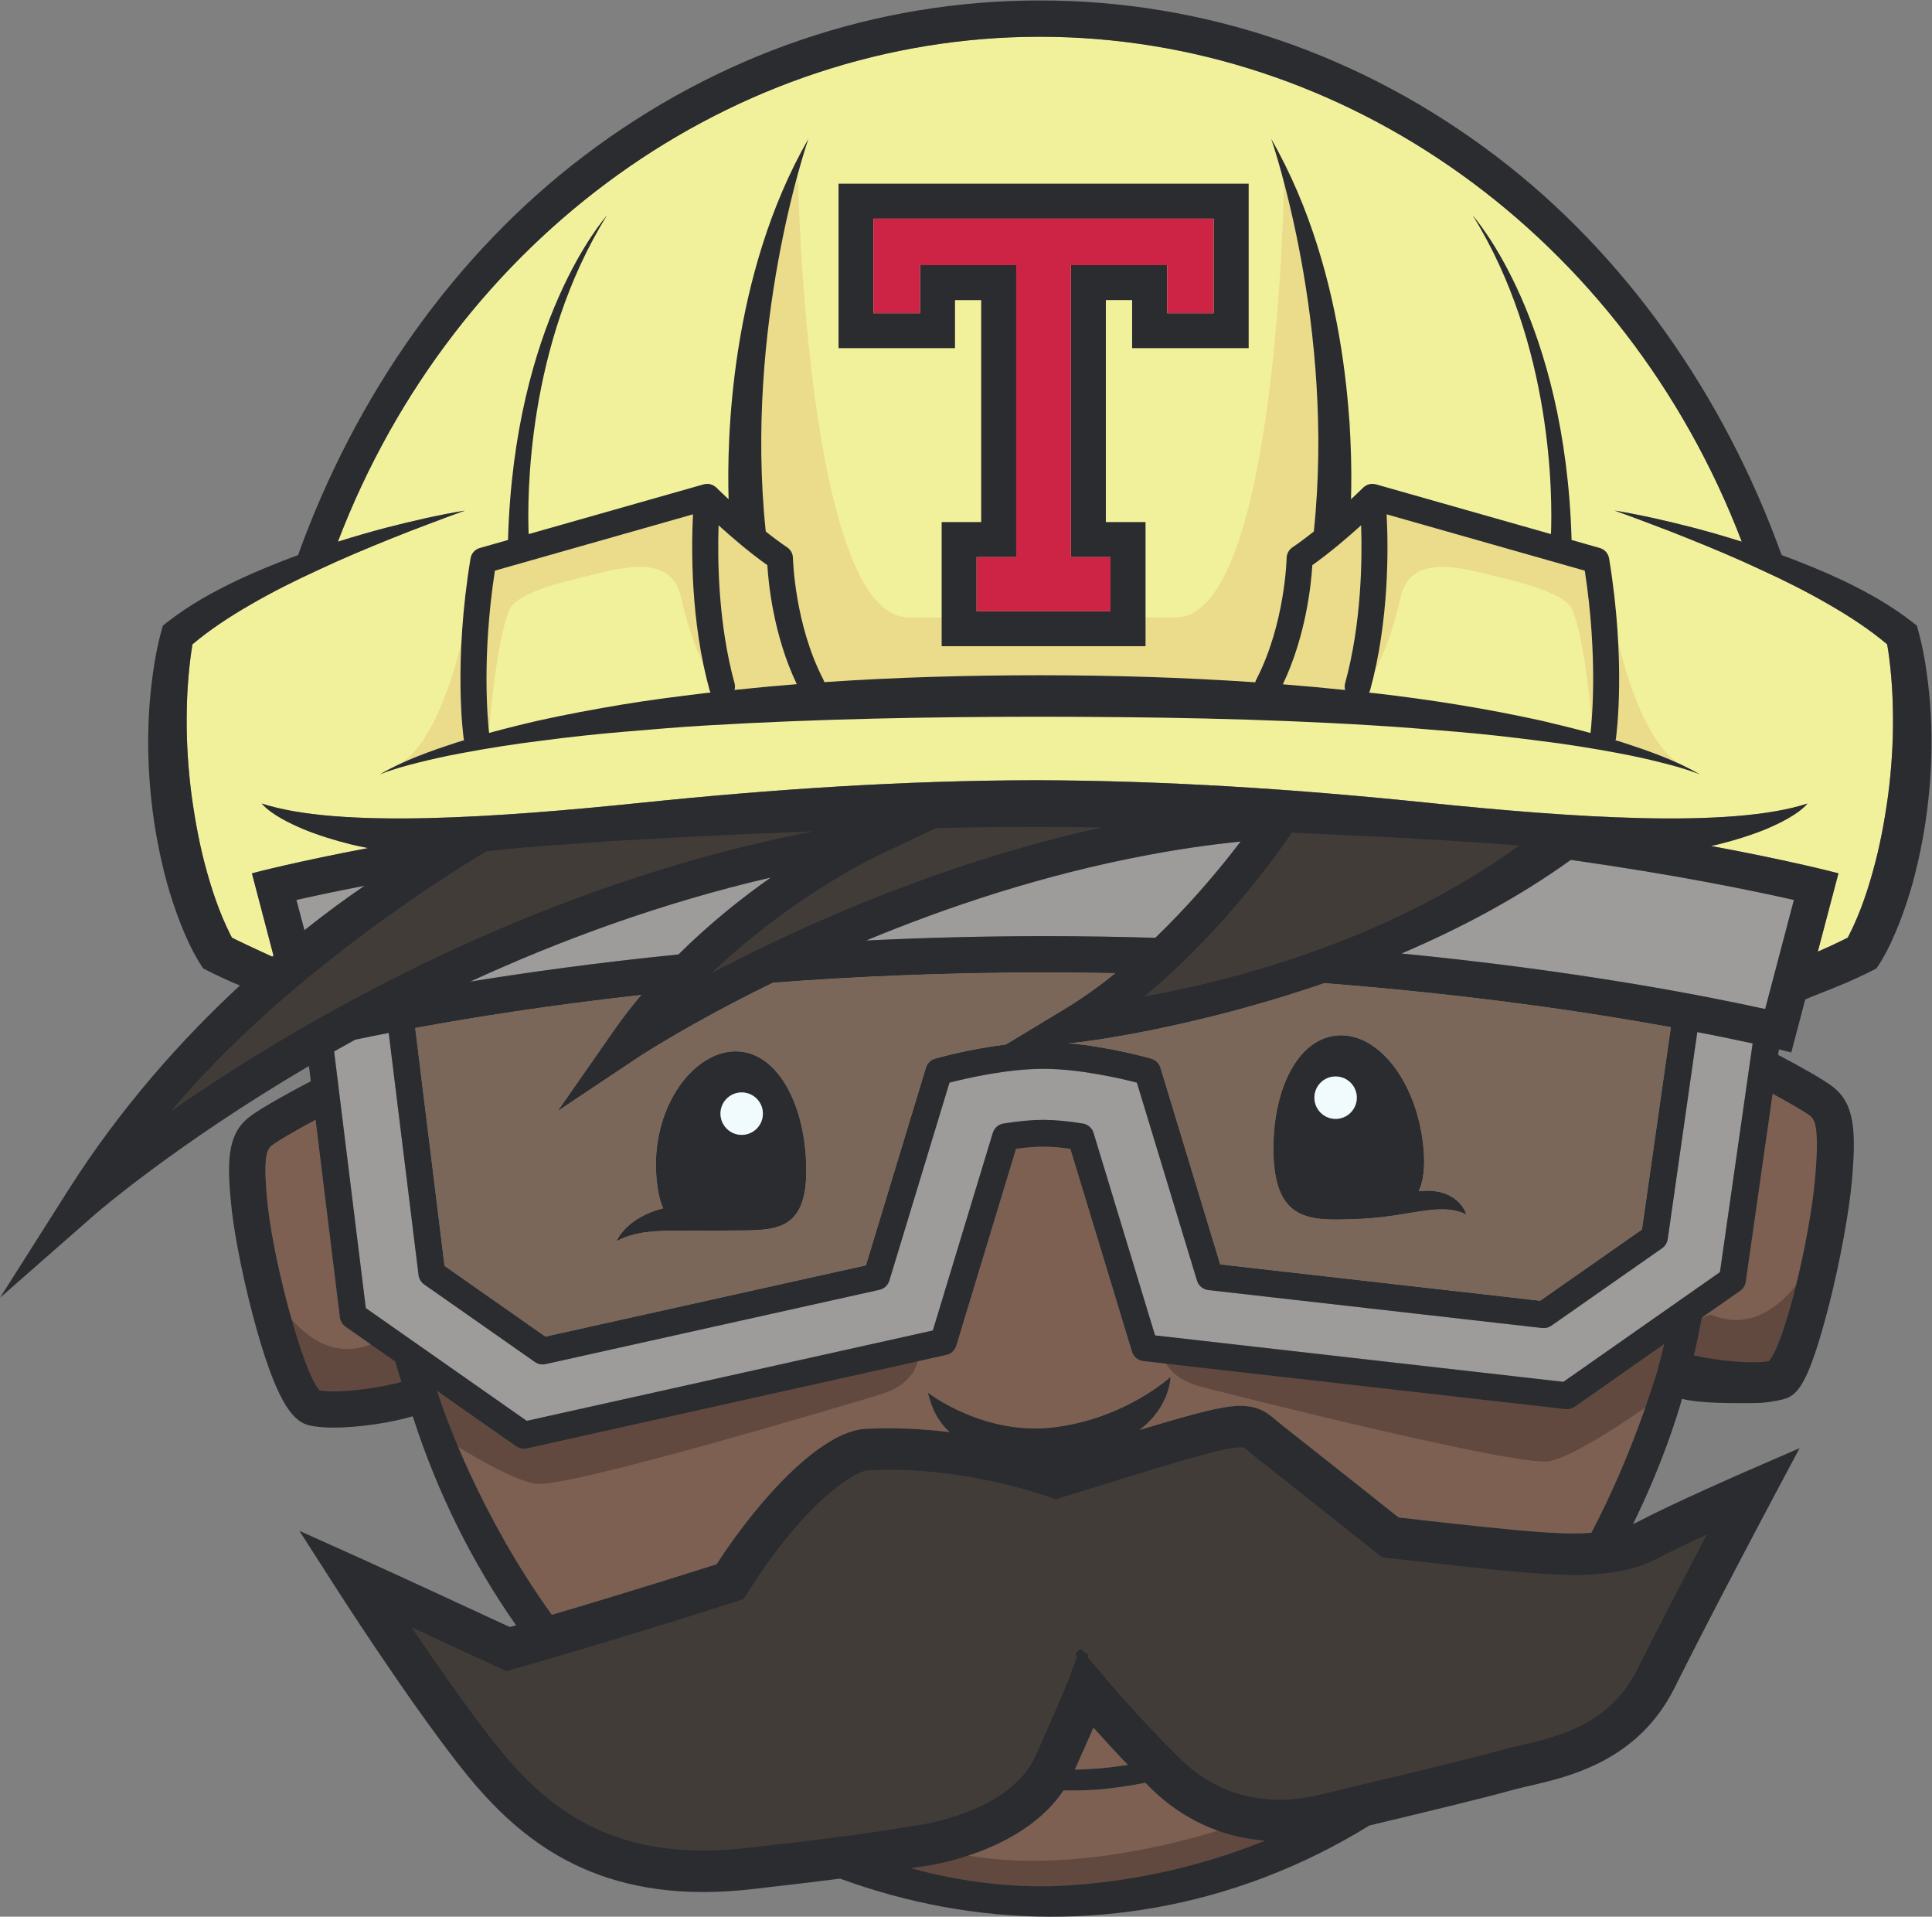 <?xml version="1.0" encoding="UTF-8" standalone="no"?>
<svg
   xmlns:dc="http://purl.org/dc/elements/1.1/"
   xmlns:cc="http://creativecommons.org/ns#"
   xmlns:rdf="http://www.w3.org/1999/02/22-rdf-syntax-ns#"
   xmlns:svg="http://www.w3.org/2000/svg"
   xmlns="http://www.w3.org/2000/svg"
   viewBox="0 0 266.667 264.493"
   height="264.493"
   width="266.667"
   xml:space="preserve"
   id="svg2"
   version="1.1"><rect x="0" y="0" width="266.667" height="264.493" fill="#808080" stroke="none"/><defs
     id="defs6" /><g
     transform="matrix(1.333,0,0,-1.333,0,264.493)"
     id="g10"><g
       transform="scale(0.1)"
       id="g12"><path
         id="path14"
         style="fill:#7d6051;fill-opacity:1;fill-rule:nonzero;stroke:none"
         d="m 1745.36,606.551 c -2.16,-7.621 -4.41,-32.821 -6.75,-40.321 23.15,-6.8 79.82,-5.261 101.15,-1.531 17.68,17.801 50.64,140.332 57.85,205.391 5.87,52.719 -7.78,73.648 -13.13,78.082 -6.22,5.219 -29.52,18.476 -49.71,29.289 l -32.49,-216.082 c -0.52,-4.25 -2.78,-8.02 -6.34,-10.457 l -50.58,-44.371" /><path
         id="path16"
         style="fill:#f2f19b;fill-opacity:1;fill-rule:nonzero;stroke:none"
         d="m 1958.32,1282.89 c -0.54,6.71 -1.28,13.42 -2.1,20.09 -0.58,4.73 -1.33,9.67 -2.15,14.24 -17.93,15.09 -38.31,28.51 -59.52,40.71 -22.99,13.43 -47.04,25.46 -71.59,36.63 -24.38,11.5 -49.42,21.91 -74.61,32.07 -12.57,5.1 -25.25,10.05 -37.98,14.77 -12.69,4.95 -25.5,9.56 -38.35,14.24 26.97,-4.47 53.66,-10.59 80.15,-17.41 17.23,-4.46 34.37,-9.45 51.4,-14.77 -121.12,316.54 -410.7,522.69 -726.87,522.69 -316.22,0 -605.77,-206.15 -726.86,-522.7 17.031,5.32 34.172,10.31 51.371,14.77 26.527,6.82 53.23,12.94 80.18,17.41 -12.891,-4.68 -25.672,-9.29 -38.403,-14.24 -12.668,-4.72 -25.359,-9.67 -37.976,-14.77 -25.192,-10.16 -50.16,-20.57 -74.602,-32.07 -24.5,-11.17 -48.57,-23.2 -71.558,-36.63 -21.211,-12.19 -41.571,-25.62 -59.571,-40.71 -0.75,-4.57 -1.511,-9.51 -2.101,-14.24 -0.809,-6.67 -1.551,-13.38 -2.102,-20.09 -1.18,-13.49 -1.656,-27.03 -1.769,-40.61 -0.27,-27.13 1.562,-54.26 5,-81.1 3.703,-26.92 8.64,-53.66 15.953,-79.51 3.597,-12.95 7.679,-25.72 12.398,-38.08 2.371,-6.17 4.949,-12.25 7.641,-18.16 1.34,-2.94 2.738,-5.85 4.129,-8.64 l 1.718,-3.28 c 1.993,-1.01 4.082,-2.04 6.071,-3 l 12.043,-5.75 c 6.707,-3.05 16,-7.461 23.679,-10.898 l 1.231,1.136 -22.352,85.132 c 4.739,1.3 47.18,12.25 120.321,26.17 -5.903,1.12 -11.86,2.41 -17.719,3.81 -16.652,4.14 -33.094,9.19 -48.992,15.64 -7.899,3.33 -15.68,6.97 -23.09,11.15 -7.418,4.26 -14.719,9.08 -20.371,15.48 80.359,-26.22 246.402,-14.34 393.992,0.91 134.988,13.91 270.289,22.93 406.299,23.2 136.02,-0.27 271.37,-9.29 406.3,-23.2 147.66,-15.25 313.7,-27.13 394.05,-0.91 -5.64,-6.4 -12.93,-11.23 -20.35,-15.48 -7.41,-4.18 -15.19,-7.82 -23.08,-11.15 -15.92,-6.45 -32.34,-11.5 -48.99,-15.64 -2.47,-0.59 -4.95,-1.13 -7.43,-1.66 80.2,-14.88 126.89,-26.97 131.88,-28.31 l -21.38,-81.099 c 4.3,1.939 8.64,3.809 12.9,5.739 l 12.02,5.75 c 2,0.97 4.03,1.99 6.07,3 l 1.66,3.28 c 1.46,2.79 2.86,5.7 4.19,8.64 2.7,5.91 5.28,11.99 7.64,18.16 4.73,12.36 8.82,25.13 12.41,38.08 7.31,25.85 12.25,52.59 15.95,79.51 3.45,26.85 5.26,53.98 5.01,81.1 -0.11,13.56 -0.6,27.1 -1.79,40.6" /><path
         id="path18"
         style="fill:#7d6051;fill-opacity:1;fill-rule:nonzero;stroke:none"
         d="m 1167.87,157.121 c -10.64,-1.601 -21.28,-2.949 -31.86,-3.75 -6.82,-0.332 -14.04,-1.019 -20.59,-1.019 l -2.42,-0.051 c 8.22,18.371 14.46,32.597 19.19,43.39 9.63,-10.8 21.88,-24.171 35.68,-38.57" /><path
         id="path20"
         style="fill:#7d6051;fill-opacity:1;fill-rule:nonzero;stroke:none"
         d="m 1191.01,133.551 c 33.04,-32.723 73.98,-51.461 119.04,-54.789 -75.69,-30.742 -147.02,-42.602 -201.97,-46.301 -54.78,-3.672 -110.318,2.789 -164.74,17.711 4.558,0.816 7.898,1.398 11.93,1.887 4.468,0.543 102.06,13.27 146.05,78.679 l 4.13,-0.09 10.8,0.09 c 7.31,0 13.95,0.602 20.94,0.871 16.6,1.442 32.83,3.813 48.78,7.032 1.67,-1.711 3.33,-3.379 5.04,-5.09" /><path
         id="path22"
         style="fill:#9d9c9b;fill-opacity:1;fill-rule:nonzero;stroke:none"
         d="m 1284.64,1113.02 c -3.17,-4.13 -6.71,-8.69 -10.48,-13.43 -19.33,-24.44 -46.14,-55.7 -77.94,-86.27 -36.96,1.14 -74.94,1.77 -114.04,1.77 -64.6,0 -126.551,-1.71 -185.371,-4.57 83.113,34.49 182.961,68.18 291.091,88.42 31.58,5.98 63.91,10.76 96.74,14.08" /><path
         id="path24"
         style="fill:#9d9c9b;fill-opacity:1;fill-rule:nonzero;stroke:none"
         d="m 798.211,1075.81 c -29.66,-20.84 -63.172,-47.44 -95.66,-79.708 C 619.34,987.77 546.77,977.68 486.879,968 c 92.062,42.32 197.133,81.27 311.332,107.81" /><path
         id="path26"
         style="fill:#9d9c9b;fill-opacity:1;fill-rule:nonzero;stroke:none"
         d="m 1814.8,904.039 -33.84,-236.789 -162.12,-113.551 -422.83,48.082 -63.65,209.61 c -1.51,5.097 -5.81,8.847 -11.08,9.711 -15.67,2.527 -29.53,3.82 -41.08,3.82 -11.6,0 -25.41,-1.293 -41.15,-3.82 -5.22,-0.864 -9.5,-4.614 -11.06,-9.711 L 965.898,606.891 545.43,513.32 378.801,630.031 345.969,895.75 c 7.152,4.039 14.41,8.059 21.761,12.09 10.309,2.219 21.911,4.57 34.75,7.039 l 30.942,-250.731 c 0.476,-3.918 2.637,-7.41 5.859,-9.668 l 114.617,-80.32 c 2.364,-1.601 5.161,-2.461 7.954,-2.461 1.007,0 1.988,0.102 3.058,0.332 l 345.699,76.918 c 1.192,0.27 2.371,0.692 3.442,1.242 3.219,1.707 5.75,4.661 6.82,8.27 l 62.25,204.98 c 16.699,4.297 59.469,14.289 97.059,14.289 37.49,0 80.3,-9.992 97.01,-14.289 l 62.25,-204.98 c 1.61,-5.32 6.24,-9.121 11.76,-9.77 l 345.7,-39.269 c 3.35,-0.371 6.77,0.5 9.52,2.418 l 114.69,80.25 c 3.1,2.199 5.2,5.66 5.73,9.461 l 30.62,214.211 c 23.02,-4.442 42.25,-8.461 57.34,-11.723" /><path
         id="path28"
         style="fill:#9d9c9b;fill-opacity:1;fill-rule:nonzero;stroke:none"
         d="m 1857.51,1052.54 -29.76,-112.899 c -60.86,13.418 -194.56,39.75 -376.54,57.468 59.46,25.351 120,57.151 175.31,96.901 108.29,-15.3 187.8,-31.69 230.99,-41.47" /><path
         id="path30"
         style="fill:#e4c896;fill-opacity:1;fill-rule:nonzero;stroke:none"
         d="m 1154.98,976.809 c -16.65,-13.489 -34.21,-26.098 -52.49,-37.118 l -60.97,-36.8 c -38.24,-4.661 -71.43,-14.121 -73.309,-14.672 -1.121,-0.309 -2.191,-0.789 -3.172,-1.399 -2.961,-1.711 -5.211,-4.55 -6.289,-7.941 L 896.66,674.281 564.809,600.48 l -104.52,73.211 -30.41,246.34 c 59.359,10.899 138.742,23.52 234.101,34.199 -10.218,-12.25 -20.14,-25.082 -29.55,-38.55 l -56.77,-81.489 82.66,55.11 c 1.231,0.859 53.871,35.488 139.981,77.609 85.82,6.442 180.527,10.59 281.879,10.59 24.71,0.012 48.95,-0.27 72.8,-0.691 M 638.41,699.32 c 23.57,12.739 50.211,10.852 91.899,10.789 4.472,-0.109 9.082,-0.05 13.902,0.051 4.098,0.051 8.219,0.11 12.578,0.219 42.961,0.422 78.691,-3.66 78.063,63.812 -0.653,67.457 -30.622,121.981 -73.543,121.547 -42.969,-0.367 -84.539,-55.636 -81.969,-123.058 0.699,-17.559 3.281,-30.231 7.422,-39.371 C 649.309,723.93 638.988,700.77 638.41,699.32" /><path
         id="path32"
         style="fill:#e4c896;fill-opacity:1;fill-rule:nonzero;stroke:none"
         d="m 1730.15,920.828 -29.92,-209.437 -105.39,-73.789 -331.41,37.66 -61.83,203.629 c -1.4,4.507 -4.94,7.988 -9.45,9.339 -2.05,0.602 -43.08,12.301 -86.59,16.071 l 7.95,0.527 c 6.87,0.492 121.18,14.512 257.67,61.57 151.15,-11.609 274.58,-30.199 358.97,-45.57 M 1518.35,726.98 c -0.42,1.598 -9.45,28.731 -49.42,23.969 4.61,10.031 6.66,23.563 5.21,42.102 -5.28,67.308 -44.43,120.801 -87.35,119.308 -42.92,-1.519 -70.42,-57.308 -68.05,-124.777 2.36,-67.41 38.4,-66.941 81.32,-65.434 57.7,1.071 89.39,18.801 118.29,4.832" /><path
         id="path34"
         style="fill:#7b665a;fill-opacity:1;fill-rule:nonzero;stroke:none"
         d="m 564.809,600.48 -104.52,73.211 -30.41,246.34 c 59.359,10.899 138.742,23.52 234.101,34.199 -10.218,-12.25 -20.14,-25.082 -29.55,-38.55 l -56.77,-81.489 82.66,55.11 c 1.231,0.859 53.871,35.488 139.981,77.609 85.82,6.442 180.527,10.59 281.879,10.59 0.42,0 0.83,0 1.25,0 24.28,0 48.1,-0.281 71.55,-0.691 -16.65,-13.489 -34.21,-26.098 -52.49,-37.118 l -60.97,-36.8 c -38.24,-4.661 -71.43,-14.121 -73.309,-14.672 -1.121,-0.309 -2.191,-0.789 -3.172,-1.399 -2.961,-1.711 -5.211,-4.55 -6.289,-7.941 L 896.66,674.281 564.809,600.48 M 686.762,733.309 C 649.309,723.93 638.988,700.77 638.41,699.32 v 0 c 17.969,9.711 37.723,10.918 64.563,10.918 8.371,0 17.425,-0.117 27.336,-0.129 1.691,-0.039 3.406,-0.058 5.136,-0.058 2.852,0 5.77,0.051 8.766,0.109 4.098,0.051 8.219,0.11 12.578,0.219 42.582,0.422 78.063,-3.59 78.07,62.051 0,0.582 -0.004,1.172 -0.007,1.761 -0.649,67.188 -30.391,121.547 -73.039,121.547 -0.168,0 -0.333,0 -0.504,0 -41.711,-0.359 -82.102,-52.449 -82.082,-117.168 0,-1.949 0.039,-3.91 0.113,-5.89 0.699,-17.559 3.281,-30.231 7.422,-39.371" /><path
         id="path36"
         style="fill:#7b665a;fill-opacity:1;fill-rule:nonzero;stroke:none"
         d="m 1594.84,637.602 -331.41,37.66 -61.83,203.629 c -1.4,4.507 -4.94,7.988 -9.45,9.339 -2.05,0.602 -43.08,12.301 -86.59,16.071 l 7.95,0.527 c 6.87,0.492 121.18,14.512 257.67,61.57 151.15,-11.609 274.58,-30.199 358.97,-45.57 L 1700.23,711.391 1594.84,637.602 M 1318.6,795.629 c 0,-2.668 0.05,-5.348 0.14,-8.047 2.04,-58.273 29.25,-65.82 64.31,-65.82 5.5,0 11.19,0.187 17.01,0.386 41.53,0.774 69.58,10.172 92.82,10.172 9.05,0 17.37,-1.422 25.47,-5.34 v 0 c -0.39,1.469 -8.06,24.532 -40.36,24.532 -2.83,0 -5.84,-0.18 -9.06,-0.563 3.62,7.883 5.66,17.91 5.67,30.832 0,3.528 -0.15,7.289 -0.46,11.27 -5.21,66.39 -43.37,119.34 -85.6,119.34 -0.58,0 -1.16,-0.012 -1.75,-0.032 -41.2,-1.461 -68.19,-52.929 -68.19,-116.73" /><path
         id="path38"
         style="fill:#7d6051;fill-opacity:1;fill-rule:nonzero;stroke:none"
         d="m 409.359,574.648 c 1.993,-7.039 4.082,-14.066 6.243,-21 -21.391,-6.277 -64.954,-12.296 -84.653,-8.859 -16.328,16.449 -46.789,129.66 -53.449,189.781 -5.43,48.711 -1.621,59.239 3.328,63.34 5.75,4.828 27.281,17.078 45.934,27.07 l 25.187,-204.492 c 0.481,-3.929 2.571,-7.406 5.86,-9.668 l 51.55,-36.172" /><path
         id="path40"
         style="fill:#7d6051;fill-opacity:1;fill-rule:nonzero;stroke:none"
         d="m 1213.47,571.789 -1.51,-13.051 c 0,0 -45.81,-42.476 -119.56,-51.988 -73.75,-9.5 -131.709,35.82 -131.709,35.82 2.418,-7.879 5.86,-25.672 22.559,-40.859 -19.648,2.348 -40.871,3.93 -63.129,3.93 -8.043,0 -16.16,-0.231 -24.012,-0.61 -45.39,-2.371 -109.238,-71 -154.14,-140.14 C 719.941,357.922 651.078,336.059 571.371,312.52 496.969,415.609 460.391,520.941 456.68,531.84 l 0.05,0.058 c -1.5,4.192 -3.011,8.391 -4.41,12.68 l 19.129,-13.379 v -0.051 l 47.262,-33.089 15.801,-11.008 c 2.359,-1.672 5.148,-2.531 7.937,-2.531 1.02,0 2.039,0.109 3.051,0.308 l 434.352,96.703 c 4.867,1.071 8.808,4.731 10.25,9.5 l 61.938,203.899 c 10.69,1.449 20.08,2.199 28.14,2.199 8.01,0 17.46,-0.75 28.15,-2.199 l 63.74,-209.969 c 1.62,-5.32 6.24,-9.191 11.71,-9.77 l 29.69,-3.402" /><path
         id="path42"
         style="fill:#7d6051;fill-opacity:1;fill-rule:nonzero;stroke:none"
         d="m 1709.26,583.07 14.02,9.84 c -2.32,-9.73 -4.84,-19.398 -7.47,-28.961 -19.49,-62.48 -42.5,-117.738 -68.05,-166.558 -5.65,-0.391 -11.61,-0.61 -18,-0.61 -19.72,0 -39.86,1.668 -62.15,3.707 -38.68,3.551 -100.07,10.582 -119.46,12.832 -16.7,13.321 -73.85,58.731 -121.4,96.149 -1.87,1.511 -3.48,2.91 -5.05,4.203 -8.37,7.078 -17.89,15.129 -37.17,15.129 -17.51,0 -43.08,-6.379 -104.89,-25.082 32.12,24.011 32.33,55 32.33,55 l 1.51,13.051 407.48,-46.29 c 3.32,-0.378 6.76,0.481 9.55,2.411 l 40.94,28.679 37.81,26.5" /><path
         id="path44"
         style="fill:#ebdc8c;fill-opacity:1;fill-rule:nonzero;stroke:none"
         d="m 1392.82,1269.88 c -21.48,2.26 -42.97,4.19 -64.46,5.91 24.12,50.54 29.38,104.36 30.52,123.32 18.52,13.17 36.96,28.96 50.49,41.26 1.24,-36.25 0.33,-101.94 -16.55,-163.45 -0.68,-2.37 -0.58,-4.79 0,-7.04" /><path
         id="path46"
         style="fill:#ebdc8c;fill-opacity:1;fill-rule:nonzero;stroke:none"
         d="m 760.609,1269.99 c 0.582,2.21 0.653,4.57 0,6.94 -16.859,61.39 -17.718,127.14 -16.539,163.45 13.532,-12.31 31.899,-28.1 50.489,-41.26 1.121,-18.96 6.382,-72.67 30.461,-123.17 -21.489,-1.71 -42.969,-3.7 -64.411,-5.96" /><path
         id="path48"
         style="fill:#2a2c30;fill-opacity:1;fill-rule:nonzero;stroke:none"
         d="m 1383.47,825.762 c 12.09,0.269 21.75,10.258 21.54,22.347 -0.21,12.141 -10.2,21.813 -22.35,21.532 -12.13,-0.2 -21.75,-10.2 -21.52,-22.34 0.21,-12.082 10.2,-21.762 22.33,-21.539 z m 134.88,-98.782 c -28.9,13.961 -60.59,-3.769 -118.28,-4.839 -42.92,-1.512 -78.96,-1.981 -81.32,65.429 -2.37,67.469 25.13,123.258 68.05,124.782 42.92,1.5 82.07,-52 87.35,-119.313 1.45,-18.539 -0.6,-32.07 -5.21,-42.098 39.96,4.77 48.99,-22.351 49.41,-23.961" /><path
         id="path50"
         style="fill:#f1fafc;fill-opacity:1;fill-rule:nonzero;stroke:none"
         d="m 1382.52,869.84 c 12.12,0.219 22.12,-9.418 22.34,-21.531 0.22,-12.118 -9.42,-22.118 -21.53,-22.34 -12.12,-0.219 -22.12,9.422 -22.34,21.543 -0.22,12.109 9.42,22.109 21.53,22.328" /><path
         id="path52"
         style="fill:#2a2c30;fill-opacity:1;fill-rule:nonzero;stroke:none"
         d="m 768.5,809.488 c 12.09,0.313 21.648,10.434 21.328,22.512 -0.328,12.141 -10.406,21.699 -22.5,21.371 -12.148,-0.312 -21.719,-10.41 -21.387,-22.5 0.321,-12.152 10.418,-21.711 22.559,-21.383 z m 66.34,-35.289 c 0.629,-67.469 -35.09,-63.39 -78.059,-63.808 -4.351,-0.11 -8.48,-0.161 -12.582,-0.219 -4.82,-0.113 -9.437,-0.16 -13.898,-0.051 -41.68,0.051 -68.332,1.938 -91.903,-10.789 0.582,1.449 10.903,24.609 48.352,33.996 -4.141,9.141 -6.73,21.813 -7.422,39.371 -2.566,67.41 39,122.692 81.973,123.063 42.918,0.418 72.89,-54.114 73.539,-121.563" /><path
         id="path54"
         style="fill:#f1fafc;fill-opacity:1;fill-rule:nonzero;stroke:none"
         d="m 767.441,853.25 c 12.118,0.309 22.196,-9.262 22.508,-21.379 0.309,-12.121 -9.261,-22.199 -21.379,-22.512 -12.121,-0.308 -22.199,9.262 -22.507,21.379 -0.313,12.121 9.257,22.203 21.378,22.512" /><path
         id="path56"
         style="fill:#ebdc8c;fill-opacity:1;fill-rule:nonzero;stroke:none"
         d="m 495.199,1225.16 -4.984,9.41 -0.199,24.73 12.996,146.99 225.617,54.64 14.043,-189.7 c -10.934,14.83 -27.313,48.4 -37.461,94.46 -5.43,24.6 -22.871,31.61 -42.945,31.61 -17.512,0 -37.024,-5.34 -52.297,-8.97 -32.797,-7.81 -75.739,-18.74 -82.758,-35.91 -13.633,-33.31 -20.301,-120.23 -20.301,-120.23 l -11.711,-7.03" /><path
         id="path58"
         style="fill:#ebdc8c;fill-opacity:1;fill-rule:nonzero;stroke:none"
         d="m 1660.26,1225.16 -11.71,7.03 c 0,0 -6.66,86.92 -20.29,120.23 -7.03,17.17 -49.97,28.1 -82.75,35.91 -15.28,3.63 -34.8,8.97 -52.31,8.97 -20.08,0 -37.52,-7.01 -42.95,-31.61 -10.13,-46.06 -26.54,-79.63 -37.48,-94.46 l 14.07,189.7 225.62,-54.64 11.07,-125.29 -0.41,-50.43 -2.86,-5.41" /><path
         id="path60"
         style="fill:#ebdc8c;fill-opacity:1;fill-rule:nonzero;stroke:none"
         d="m 1307.26,1259.21 -454.819,0.84 -23.57,53.07 -16.851,90.96 -37.071,29.47 -0.847,211.83 52.199,154.38 c 0,0 8.578,-454.7 114.84,-454.7 106.259,0 127.519,0 127.519,0 h 21.25 c 0,0 21.24,0 127.5,0 106.26,0 112.24,454.9 112.24,454.9 l 69.12,-255 -50.23,-143.41 -2.54,-40.43 -17.69,-64 -21.05,-37.91" /><path
         id="path62"
         style="fill:#ebdc8c;fill-opacity:1;fill-rule:nonzero;stroke:none"
         d="m 1769.75,1178.01 c 0,0 -6.43,3.14 -25.72,12.57 v 0 c 0,0 25.73,-12.57 25.72,-12.57 m -25.72,12.57 -81.03,24.44 0.12,15.55 4.17,7.86 -3.76,42.57 0.76,94.8 c 0,0 21.87,-156.92 79.74,-185.22" /><path
         id="path64"
         style="fill:#ead787;fill-opacity:1;fill-rule:nonzero;stroke:none"
         d="m 1663.12,1230.57 0.41,50.43 3.76,-42.57 -4.17,-7.86" /><path
         id="path66"
         style="fill:#ebdc8c;fill-opacity:1;fill-rule:nonzero;stroke:none"
         d="m 383.605,1178.01 25.723,12.57 v 0 c -19.289,-9.43 -25.723,-12.57 -25.723,-12.57 m 25.723,12.57 c 57.883,28.3 79.75,185.22 79.75,185.22 l 0.938,-116.5 -1.844,-20.87 2.043,-3.86 0.156,-19.55 -81.043,-24.44" /><path
         id="path68"
         style="fill:#ead787;fill-opacity:1;fill-rule:nonzero;stroke:none"
         d="m 490.215,1234.57 -2.043,3.86 1.844,20.87 0.199,-24.73" /><path
         id="path70"
         style="fill:#2a2c30;fill-opacity:1;fill-rule:nonzero;stroke:none"
         d="m 735.68,1267.31 -0.981,2.47 c -19.75,71.87 -18.89,147.23 -17.121,181.99 l -205.137,-58.33 c -13.8,-89.82 -7.363,-155.83 -5.972,-167.97 17.031,4.62 34.109,8.87 51.312,12.84 28.36,6.28 56.93,11.54 85.559,16.38 28.691,4.78 57.469,8.43 86.262,11.92 2.046,0.26 4.039,0.42 6.078,0.7 z m 89.332,8.64 c -24.082,50.5 -29.34,104.22 -30.461,123.17 -18.582,13.16 -36.961,28.95 -50.492,41.25 -1.188,-36.31 -0.321,-102.06 16.543,-163.45 0.648,-2.37 0.578,-4.73 0,-6.94 21.449,2.27 42.918,4.25 64.41,5.97 z m 567.798,0.98 c 16.88,61.5 17.79,127.2 16.55,163.45 -13.53,-12.3 -31.97,-28.09 -50.49,-41.25 -1.14,-18.96 -6.4,-72.78 -30.52,-123.32 21.49,-1.73 42.98,-3.66 64.46,-5.91 -0.58,2.23 -0.68,4.65 0,7.03 z m 254.09,-51.52 c 1.4,12.07 7.89,78.09 -5.91,168.01 l -205.2,58.33 c 1.84,-34.75 2.65,-110.12 -17.07,-181.99 l -1.01,-2.58 c 2.03,-0.21 4.08,-0.37 6.06,-0.64 57.69,-6.61 115.11,-15.84 171.89,-28.3 17.12,-3.97 34.26,-8.23 51.24,-12.83 z m 32.97,-9.68 c 27.55,-9.02 55.26,-18.58 80.36,-33.25 -13.43,5.32 -27.29,9.13 -41.26,12.57 -13.91,3.55 -27.93,6.55 -42.01,9.24 -28.2,5.31 -56.5,9.82 -84.98,13.27 -28.41,3.7 -56.87,6.82 -85.46,9.24 -28.58,2.41 -57.09,4.83 -85.73,6.5 -114.46,7.04 -229.24,8.8 -344.1,8.92 -114.831,-0.06 -229.62,-2.21 -344.088,-8.97 -28.622,-1.66 -57.153,-4.09 -85.723,-6.51 -28.57,-2.41 -57.098,-5.48 -85.457,-9.23 -28.473,-3.45 -56.781,-7.96 -84.981,-13.27 -14.07,-2.64 -28.101,-5.7 -42.062,-9.19 -13.91,-3.44 -27.828,-7.25 -41.258,-12.57 25.09,14.66 52.801,24.27 80.41,33.31 2.321,0.75 4.668,1.39 7.028,2.14 l -0.43,1.77 c -0.481,3.17 -10.688,78.59 7.09,186.45 0.859,5.16 4.562,9.35 9.621,10.75 l 29.172,8.31 c 6.34,226.25 99.519,332.66 102.429,335.94 -83.261,-133.97 -82.5,-292.86 -81.062,-329.86 l 181.281,51.52 0.418,0.1 2.262,0.32 0.75,0.06 c 0.922,0.05 1.949,-0.06 2.969,-0.27 l 0.531,-0.16 2.238,-0.75 0.863,-0.49 1.77,-1.12 0.488,-0.33 0.321,-0.32 0.539,-0.44 c 0.121,-0.16 4.941,-4.93 12.621,-12.09 -1.821,59.73 1.019,231.08 82.621,373.1 -1.723,-4.98 -66.461,-194.28 -44.153,-406.45 7.243,-5.8 14.864,-11.49 22.293,-16.49 3.59,-2.47 5.797,-6.55 5.848,-10.9 0.063,-0.7 1.609,-68.33 31.481,-125.86 0.421,-0.86 0.742,-1.77 1.019,-2.68 74.289,5.05 148.781,7.09 223.121,7.14 74.36,-0.05 148.8,-2.2 223.07,-7.31 0.27,0.97 0.6,1.93 1.09,2.85 29.86,57.53 31.42,125.16 31.42,125.86 0.1,4.36 2.31,8.43 5.91,10.9 7.41,5 14.93,10.69 22.24,16.49 22.34,212.17 -42.4,401.47 -44.11,406.45 81.53,-142.01 84.44,-313.36 82.62,-373.1 7.62,7.15 12.46,11.92 12.61,12.09 l 0.53,0.44 0.33,0.32 0.49,0.33 1.77,1.18 0.81,0.43 2.36,0.8 0.49,0.11 c 0.96,0.21 2,0.32 2.96,0.27 l 0.7,-0.06 2.31,-0.32 0.42,-0.1 181.29,-51.52 c 1.46,37 2.21,195.9 -81.04,329.86 2.89,-3.28 96.09,-109.69 102.37,-335.94 l 29.22,-8.31 c 4.99,-1.4 8.75,-5.59 9.62,-10.75 17.77,-107.86 7.52,-183.28 7.08,-186.45 l -0.42,-1.82 c 2.39,-0.69 4.7,-1.39 7.07,-2.15" /><path
         id="path72"
         style="fill:#2a2c30;fill-opacity:1;fill-rule:nonzero;stroke:none"
         d="m 1256.69,1659.97 v 97.89 H 904.449 v -97.89 h 48.16 v 49.74 h 99.641 v -302.25 h -41 v -56.06 h 138.65 v 56.06 h -41 v 302.24 h 99.64 v -49.74 z m 36.26,134.07 v -170.25 h -120.68 v 49.74 h -27.2 v -229.81 h 41.09 v -128.5 H 975.059 v 128.5 h 40.921 v 229.8 h -27.109 v -49.74 H 868.27 v 170.26 h 424.68" /><path
         id="path74"
         style="fill:#cd2445;fill-opacity:1;fill-rule:nonzero;stroke:none"
         d="m 1256.69,1757.86 v -97.89 h -48.16 v 49.73 h -99.64 v -302.25 h 41 v -56.06 h -138.65 v 56.06 h 41.01 v 302.25 h -99.641 v -49.73 h -48.16 v 97.89 h 352.241" /><path
         id="path76"
         style="fill:#423c39;fill-opacity:1;fill-rule:nonzero;stroke:none"
         d="m 472.781,1118.01 c 0,0 -311.179,-219.03 -323.351,-302.471 l 23.351,4.801 c 0,0 372.641,246.99 668.028,277.11 l 6.691,37.49 -374.719,-16.93" /><path
         id="path78"
         style="fill:#423c39;fill-opacity:1;fill-rule:nonzero;stroke:none"
         d="m 961.262,1149.31 -245.114,-173.849 13.25,-10.633 c 9.993,8.063 435.392,137.982 435.392,137.982 l 89.69,56.23 c -60.18,-7.49 -293.218,-9.73 -293.218,-9.73" /><path
         id="path80"
         style="fill:#423c39;fill-opacity:1;fill-rule:nonzero;stroke:none"
         d="m 1174.29,939.039 c 174.05,0 434.95,170.461 434.95,170.461 l -84.34,16.05 c -4.17,-4.17 -136,4.62 -136,4.62 l -62.58,17.38 -149.51,-170.359 -12.17,-29.562 c 10.75,4.371 9.65,-8.59 9.65,-8.59" /><path
         id="path82"
         style="fill:#423c39;fill-opacity:1;fill-rule:nonzero;stroke:none"
         d="m 1114.22,270.09 -1.58,1.449 c 1.89,2.082 3.82,4.242 5.8,6.332 l 0.05,-0.051 0.18,-0.16 c 3.05,-2.199 6.12,-4.512 9.18,-6.82 l -1.61,-2.199 0.99,-1.18 c -5.95,4.5 -9.52,7.199 -9.52,7.199 0,0 -1.26,-1.672 -3.49,-4.57 z m -674.689,23.262 c -1.203,0.546 -2.41,1.109 -3.609,1.66 -8.563,7.386 -15.563,13.429 -20.133,17.359 z m 1302.719,102.058 -53.77,-15.14 -248.43,5.371 -155.41,120.847 -187.84,-47 L 879.539,478.289 757.879,345.352 529.602,277.16 415.621,312.5 c -3.633,3.129 -5.742,4.941 -5.742,4.941 l 51.16,-125.269 c 0,0 115.883,-124.242 180.609,-138.852 64.723,-14.609 181.653,1.051 269.352,14.629 87.691,13.57 157.64,44.891 185.83,96.031 28.18,51.168 32.36,65.782 32.36,65.782 0,0 83.53,-117.973 155.56,-131.551 72.03,-13.57 286.05,59.519 286.05,59.519 0,0 130.51,35.489 153.46,80.379 22.97,44.891 83.53,192.09 83.53,192.09 l -65.54,-34.789" /><path
         id="path84"
         style="fill:#9d9c9b;fill-opacity:1;fill-rule:nonzero;stroke:none"
         d="m 306.941,1052.54 c 17.59,3.99 41.36,9.07 70.508,14.7 -17.91,-12.21 -39.09,-27.54 -62.219,-45.97 l -8.289,31.27" /><path
         id="path86"
         style="fill:#614940;fill-opacity:1;fill-rule:nonzero;stroke:none"
         d="m 951.102,585.93 c 0,0 4.918,-31.649 -39.383,-45.192 -44.278,-13.547 -324.821,-97.16 -356.821,-92.629 -31.988,4.512 -113.187,58.743 -113.187,58.743 l -19.691,70.039 120.16,-74.922 408.922,83.961" /><path
         id="path88"
         style="fill:#614940;fill-opacity:1;fill-rule:nonzero;stroke:none"
         d="m 1202.42,592.059 c 0,0 -3.54,-31.821 41.31,-43.45 44.84,-11.609 328.75,-82.949 360.5,-77.039 31.76,5.91 110.53,63.61 110.53,63.61 l 16.63,70.84 -110.45,-65.879 -418.52,51.918" /><path
         id="path90"
         style="fill:#614940;fill-opacity:1;fill-rule:nonzero;stroke:none"
         d="m 284.121,644.172 c 0,0 38.867,-77.75 101.66,-50.832 l 44.848,-16.449 -4.481,-32.903 -94.187,-11.949 -25.41,14.941 -22.43,97.192" /><path
         id="path92"
         style="fill:#614940;fill-opacity:1;fill-rule:nonzero;stroke:none"
         d="m 1873.13,674.172 c 0,0 -38.87,-77.75 -101.66,-50.832 l -44.85,-16.449 4.48,-32.903 94.19,-11.949 25.42,14.941 22.42,97.192" /><path
         id="path94"
         style="fill:#614940;fill-opacity:1;fill-rule:nonzero;stroke:none"
         d="m 892.789,54.691 c 0,0 230.301,-116.113 491.061,41.879 l -83.74,5.711 c 0,0 -182.72,-72.32 -327.38,-32.351 L 892.789,54.691" /><path
         id="path96"
         style="fill:#2a2c30;fill-opacity:1;fill-rule:nonzero;stroke:none"
         d="m 377.449,1067.24 c -29.148,-5.64 -52.918,-10.71 -70.508,-14.7 l 8.289,-31.27 c 23.129,18.44 44.309,33.76 62.219,45.97 z m 38.153,-513.599 c -2.18,6.929 -4.243,13.98 -6.211,21.019 l -51.621,36.121 c -3.27,2.278 -5.34,5.75 -5.86,9.688 l -25.16,204.492 c -18.641,-9.992 -40.172,-22.25 -45.922,-27.07 -4.969,-4.09 -8.75,-14.602 -3.359,-63.321 6.679,-60.101 37.121,-173.332 53.48,-189.789 19.68,-3.472 63.27,2.578 84.653,8.86 z m 308.5,541.969 c 38.25,10.72 77.707,20.09 118.128,27.96 -57.98,-2.12 -116,-4.81 -173.929,-8.08 -33.66,-1.86 -67.153,-4.14 -100.653,-6.67 -16.777,-1.29 -33.449,-2.63 -50.07,-4.45 -4.758,-0.46 -9.418,-0.98 -14.18,-1.6 C 459.711,1076.63 292.129,971.43 177.09,833.879 288.879,911.57 483.629,1028.31 724.102,1095.61 Z m -21.59,-99.489 c 32.508,32.249 66.047,58.859 95.668,79.669 -114.149,-26.51 -219.231,-65.43 -311.282,-107.778 59.891,9.679 132.422,19.769 215.614,28.109 z m 438.138,131.439 c -23.1,0.36 -46.23,0.57 -69.33,0.62 h -0.05 c -33.9,-0.05 -67.87,-0.41 -101.891,-1.09 l -62.688,-29.71 -0.882,-0.48 c -9.418,-4.6 -91.739,-46.13 -169.188,-120.209 69.43,36.499 171.457,84.179 291.529,121.149 35.97,11.02 73.66,21.18 112.5,29.72 z m -38.16,-187.88 c 18.27,11.031 35.82,23.66 52.49,37.121 -23.87,0.41 -48.09,0.719 -72.78,0.719 -101.372,0 -196.059,-4.149 -281.891,-10.61 -86.098,-42.09 -138.75,-76.719 -139.981,-77.601 l -82.68,-55.137 56.793,81.488 c 9.368,13.531 19.309,26.36 29.559,38.57 -95.359,-10.66 -174.77,-23.289 -234.102,-34.218 l 30.383,-246.321 104.528,-73.211 331.839,73.782 62.122,204.636 c 1.039,3.372 3.308,6.211 6.269,7.93 0.981,0.633 2.012,1.094 3.152,1.402 1.918,0.52 35.099,9.989 73.359,14.649 z m 33.54,-786.321 c 10.56,0.832 21.17,2.18 31.84,3.782 -13.83,14.379 -26.04,27.75 -35.68,38.57 -4.71,-10.82 -10.96,-25.051 -19.2,-43.391 h 2.43 c 6.58,-0.011 13.78,0.711 20.61,1.039 z m 174,-74.609 c -45.03,3.32 -85.98,22.051 -119.03,54.77 -1.71,1.75 -3.36,3.429 -5.02,5.121 -15.98,-3.211 -32.2,-5.59 -48.81,-7.039 -6.98,-0.262 -13.61,-0.872 -20.91,-0.872 l -10.83,-0.109 -4.13,0.109 C 1057.34,65.34 959.711,52.602 955.25,52.031 951.219,51.57 947.91,51 943.34,50.172 997.762,35.262 1053.3,28.789 1108.08,32.469 1163,36.141 1234.35,48.051 1310.03,78.75 Z m -35.87,1020.85 c 3.77,4.71 7.29,9.26 10.44,13.4 -32.81,-3.31 -65.12,-8.08 -96.7,-14.08 -108.14,-20.24 -208.009,-53.89 -291.099,-88.37 58.871,2.85 120.779,4.55 185.399,4.55 39.08,0 77.08,-0.67 114.04,-1.76 31.79,30.56 58.61,61.82 77.92,86.26 z m 298.76,9.26 -0.31,0.12 c -32.72,2.43 -65.43,4.66 -98.26,6.51 -45.55,2.6 -91.12,4.77 -136.67,6.68 -2.65,-3.94 -8.02,-11.7 -15.74,-22.25 -24.79,-33.55 -73.98,-95.1 -137.04,-147.291 89.26,16 244.09,55.601 378.03,149.051 3.36,2.38 6.68,4.86 9.99,7.18 z m 150.34,-515.93 -14.04,-9.828 -37.79,-26.512 -40.95,-28.68 c -2.79,-1.922 -6.21,-2.801 -9.54,-2.43 l -407.46,46.329 -29.66,3.371 c -5.49,0.629 -10.1,4.461 -11.71,9.769 l -63.77,209.981 c -10.66,1.449 -20.14,2.191 -28.1,2.191 -8.09,0 -17.51,-0.73 -28.17,-2.191 L 990.148,591.012 c -1.449,-4.762 -5.378,-8.391 -10.25,-9.461 L 545.551,484.828 c -1.031,-0.199 -2.063,-0.297 -3.051,-0.297 -2.789,0 -5.59,0.828 -7.98,2.528 l -15.782,10.98 -47.258,33.07 v 0.11 l -19.101,13.351 c 1.351,-4.3 2.891,-8.5 4.41,-12.679 l -0.059,-0.059 c 3.68,-10.922 40.282,-116.223 114.668,-219.293 79.672,23.5 148.582,45.352 170.571,52.34 44.883,69.172 108.769,137.769 154.179,140.141 7.813,0.371 15.954,0.609 24.024,0.609 22.207,0 43.437,-1.598 63.098,-3.93 -16.711,15.172 -20.129,32.981 -22.559,40.852 0,0 57.929,-45.301 131.699,-35.84 73.78,9.527 119.59,52.039 119.59,52.039 0,0 -0.21,-31.02 -32.36,-55.031 61.82,18.691 87.39,25.113 104.89,25.113 19.31,0 28.83,-8.082 37.17,-15.191 1.61,-1.289 3.21,-2.68 5.07,-4.192 47.53,-37.418 104.68,-82.828 121.41,-96.14 19.36,-2.27 80.75,-9.258 119.43,-12.829 22.31,-2.011 42.45,-3.718 62.17,-3.718 6.37,0 12.33,0.258 17.97,0.629 25.58,48.8 48.57,104.109 68.08,166.531 2.61,9.598 5.16,19.277 7.43,29.008 z m -23.03,118.449 29.92,209.48 c -84.39,15.36 -207.8,33.942 -358.97,45.539 -136.47,-47.07 -250.77,-61.078 -257.66,-61.546 l -7.97,-0.571 c 43.53,-3.742 84.54,-15.441 86.6,-16.051 4.52,-1.351 8.04,-4.808 9.44,-9.332 l 61.86,-203.66 331.38,-37.636 z m 80.7,-44.109 33.85,236.761 c -15.06,3.258 -34.31,7.289 -57.31,11.688 L 1726.88,701.5 c -0.57,-3.781 -2.65,-7.25 -5.75,-9.43 l -114.72,-80.23 c -2.7,-1.918 -6.16,-2.801 -9.47,-2.43 l -345.72,39.289 c -5.54,0.633 -10.15,4.461 -11.76,9.731 l -62.27,205 c -16.68,4.308 -59.49,14.3 -96.96,14.3 -37.64,0 -80.41,-9.992 -97.082,-14.3 l -62.277,-205 c -1.09,-3.559 -3.582,-6.532 -6.82,-8.219 -1.039,-0.57 -2.231,-0.981 -3.43,-1.25 L 564.898,572.039 c -1.089,-0.219 -2.019,-0.328 -3.058,-0.328 -2.789,0 -5.59,0.828 -7.918,2.5 L 439.25,654.5 c -3.211,2.23 -5.34,5.75 -5.852,9.68 l -30.91,250.718 c -12.84,-2.488 -24.429,-4.867 -34.789,-7.027 -7.34,-4.051 -14.597,-8.09 -21.738,-12.133 l 32.809,-265.679 166.66,-116.75 420.468,93.543 62.072,204.488 c 1.56,5.14 5.85,8.922 11.08,9.75 15.74,2.531 29.5,3.82 41.16,3.82 11.53,0 25.36,-1.289 41.05,-3.82 5.28,-0.828 9.57,-4.61 11.08,-9.75 l 63.67,-209.559 422.82,-48.082 z m 46.8,272.371 29.77,112.899 c -43.18,9.78 -122.7,26.15 -231,41.48 -55.3,-39.76 -115.82,-71.55 -175.3,-96.911 181.99,-17.711 315.7,-44.058 376.53,-57.468 z m 51.61,-176.481 c 4.56,50.52 0.58,61.391 -4.55,65.539 -5.13,4.301 -22.47,14.121 -39.35,23.289 l -27.79,-194.636 c -0.52,-3.782 -2.65,-7.211 -5.8,-9.422 l -39.77,-27.809 c -3.15,-15.93 -4.29,-23.449 -8.17,-39.031 22.73,-5.281 59.99,-9.379 77.75,-5.949 16.12,17.48 42.14,126.097 47.68,188.019 z m 119.95,480.31 c 1.46,-29.14 0.68,-58.33 -2.58,-87.33 -3.05,-28.94 -8.54,-57.62 -16.19,-86.05 -4,-14.14 -8.6,-28.11 -14.04,-41.98 -2.75,-6.93 -5.69,-13.83 -8.9,-20.71 -1.61,-3.41 -3.31,-6.78 -5.23,-10.252 l -2.84,-5.117 c -1.04,-1.859 -1.87,-3.261 -3.48,-5.742 l -2.94,-4.57 -4.61,-2.367 c -4.92,-2.543 -8.95,-4.454 -13.42,-6.532 l -12.98,-5.851 c -8.71,-3.719 -17.45,-7.239 -26.2,-10.649 -6.11,-2.39 -11.5,-4.57 -16.62,-6.742 l -14.44,-54.867 c -0.36,0.09 -4.71,1.199 -12.83,3.148 l -0.78,-5.738 c 15.94,-8.332 47.26,-25.223 57.93,-34.031 21.48,-17.75 22.99,-45.871 18.23,-98.41 -2.44,-26.969 -11.39,-79.461 -23.81,-127.668 -21.44,-82.981 -32.83,-92.731 -47.53,-96.492 -7.46,-1.918 -18.94,-3.829 -30.08,-3.829 -22.66,0 -53.53,-0.632 -74.29,4.387 -5.33,-18.879 -20.55,-68.117 -50.68,-129.617 1.51,0.73 3,1.348 4.35,2.07 37.17,19.52 108.61,50.641 111.62,51.989 l 56.43,24.519 -28.9,-54.348 c -0.67,-1.179 -62.64,-117.73 -100.59,-193.832 -37.69,-75.379 -108.35,-91.789 -150.65,-101.507 -6.37,-1.512 -12.41,-2.911 -17.33,-4.25 -30.35,-8.543 -91.8,-23.192 -145.99,-36.231 l -1.97,-0.422 C 1384.6,73.84 1348.21,55.461 1308.4,40.34 1162.72,-14.84 1009.17,-11.738 869.961,39.422 847.352,36.512 817.621,32.949 778.031,28.449 760.828,26.531 744.109,25.539 728.18,25.539 595.539,25.539 525.238,92.898 473.93,158.852 419,229.469 351.809,334.309 348.961,338.699 l -38.961,60.77 65.852,-29.61 c 31.519,-14.187 125.238,-57.57 152.046,-70 2.172,0.61 4.301,1.243 6.422,1.86 -44.57,63.57 -81.121,136.051 -106.949,216.34 -21.949,-6.618 -55.762,-11.75 -82.062,-11.75 -9.61,0 -18.219,0.722 -24.84,2.281 -14.707,3.359 -31.481,17.539 -54.309,97.949 -13.25,46.68 -23.14,97.641 -26.031,123.871 -5.699,51.211 -4.66,78.641 16.621,96.36 12.828,10.71 56.109,33.441 65.07,38.089 l -1.922,15.801 C 182.398,799.859 99.988,728.461 98.328,727 L 0,640.711 70.051,751.18 c 55.437,87.55 119.48,158.32 178.398,212.84 -2.437,0.98 -4.711,1.96 -7.097,2.941 l -12.993,5.848 c -4.449,2.082 -8.488,3.992 -13.398,6.531 l -4.609,2.371 -2.954,4.57 c -1.66,2.489 -2.378,3.879 -3.468,5.739 l -2.899,5.121 c -1.812,3.469 -3.582,6.839 -5.179,10.249 -3.274,6.89 -6.211,13.78 -8.903,20.71 -5.437,13.87 -10.051,27.84 -14.039,41.98 -7.711,28.43 -13.148,57.1 -16.199,86.05 -3.211,29 -4.039,58.19 -2.59,87.33 0.777,14.55 2.18,29.09 4.188,43.54 1.043,7.25 2.132,14.5 3.582,21.7 1.5,7.34 2.961,14.18 5.179,22.21 l 1.551,5.64 4.039,3.17 c 22.942,18.02 47.68,31.63 72.84,43.69 20.711,9.73 41.828,18.33 63.109,26.16 59.43,164.93 161.621,311.18 295.911,413.11 138.851,105.36 302.121,161.06 472.19,161.06 170.07,0 333.34,-55.7 472.18,-161.06 134.3,-101.93 236.49,-248.19 295.88,-413.07 21.33,-7.87 42.4,-16.41 63.16,-26.2 25.15,-12.06 49.9,-25.67 72.83,-43.69 l 4.04,-3.17 1.56,-5.64 c 2.27,-8.03 3.72,-14.87 5.17,-22.21 1.46,-7.2 2.6,-14.45 3.57,-21.7 2.03,-14.43 3.48,-28.97 4.19,-43.53 z M 404.988,1426.64 c -25.16,-10.14 -50.16,-20.6 -74.597,-32.09 -24.493,-11.19 -48.563,-23.2 -71.551,-36.6 -21.211,-12.22 -41.57,-25.63 -59.539,-40.76 -0.77,-4.55 -1.492,-9.52 -2.11,-14.23 -0.781,-6.67 -1.562,-13.36 -2.082,-20.09 -1.187,-13.46 -1.66,-27.03 -1.8,-40.59 -0.258,-27.13 1.601,-54.26 5.019,-81.12 3.723,-26.92 8.641,-53.69 15.942,-79.52 3.628,-12.95 7.671,-25.73 12.429,-38.04 2.332,-6.23 4.922,-12.28 7.621,-18.18 1.34,-2.94 2.739,-5.85 4.129,-8.64 l 1.723,-3.26 c 2.008,-1.04 4.09,-2.07 6.047,-3 l 12.062,-5.74 c 6.731,-3.11 16,-7.51 23.66,-10.928 l 1.239,1.136 -22.309,85.112 c 4.707,1.29 47.168,12.27 120.32,26.19 -5.902,1.09 -11.91,2.38 -17.75,3.79 -16.621,4.13 -33.089,9.21 -48.98,15.63 -7.871,3.36 -15.691,6.99 -23.09,11.19 -7.41,4.25 -14.711,9.05 -20.351,15.47 80.351,-26.24 246.371,-14.33 393.98,0.88 135.012,13.93 270.281,22.93 406.28,23.25 136,-0.31 271.38,-9.31 406.3,-23.25 147.7,-15.22 313.74,-27.13 394.06,-0.88 -5.64,-6.42 -12.93,-11.22 -20.34,-15.47 -7.39,-4.2 -15.22,-7.82 -23.09,-11.19 -15.95,-6.42 -32.36,-11.49 -49.03,-15.63 -2.44,-0.56 -4.92,-1.14 -7.41,-1.66 80.2,-14.86 126.89,-26.97 131.86,-28.32 l -21.38,-81.069 c 4.3,1.919 8.64,3.769 12.88,5.739 l 12.07,5.74 c 1.96,0.94 4.04,1.96 6.06,3 l 1.66,3.26 c 1.44,2.79 2.84,5.7 4.19,8.64 2.7,5.91 5.28,11.96 7.67,18.18 4.71,12.31 8.79,25.1 12.36,38.04 7.31,25.83 12.28,52.6 15.95,79.52 3.46,26.86 5.28,54 5.02,81.12 -0.1,13.56 -0.62,27.13 -1.76,40.59 -0.57,6.73 -1.3,13.41 -2.13,20.09 -0.57,4.71 -1.35,9.68 -2.13,14.23 -17.97,15.13 -38.31,28.53 -59.54,40.76 -22.99,13.4 -47.04,25.41 -71.59,36.6 -24.38,11.49 -49.43,21.95 -74.6,32.09 -12.59,5.08 -25.27,10.05 -38.01,14.76 -12.67,4.91 -25.52,9.56 -38.35,14.23 26.96,-4.45 53.69,-10.6 80.13,-17.39 17.24,-4.46 34.44,-9.48 51.41,-14.81 -121.09,316.58 -410.69,522.72 -726.85,522.72 -316.221,0 -605.76,-206.14 -726.838,-522.72 17.019,5.33 34.16,10.35 51.347,14.81 26.512,6.78 53.223,12.94 80.199,17.39 -12.898,-4.66 -25.679,-9.31 -38.418,-14.23 -12.679,-4.7 -25.351,-9.67 -37.992,-14.75 z M 1126.26,268.641 1142.2,249.648 c 0.36,-0.457 35.77,-42.597 79.06,-85.519 28.79,-28.527 63.57,-42.969 103.43,-42.969 13.61,0 27.91,1.75 42.35,5.231 13.4,3.257 27.96,6.73 42.87,10.3 53.84,12.868 114.82,27.489 144.38,35.77 5.85,1.66 12.38,3.148 19.25,4.719 39.35,9.09 93.29,21.629 121.87,78.89 21.49,42.969 50.47,98.739 71.97,139.61 -18.63,-8.59 -38.16,-17.899 -52.03,-25.2 -21.38,-11.23 -49.38,-16.671 -85.58,-16.671 -21.52,0 -42.66,1.812 -66.05,3.89 -46.75,4.301 -125.86,13.61 -126.67,13.723 l -6.06,0.668 -4.78,3.832 c -0.71,0.519 -70.03,55.75 -126.06,99.808 -2.27,1.86 -4.34,3.579 -6.21,5.129 -5.9,5.032 -5.9,5.032 -9.42,5.032 -17.97,0 -70.2,-16.2 -184.62,-51.672 l -7.03,-2.231 -6.89,2.602 c -0.78,0.262 -75.85,28.101 -165.808,28.101 -7.363,0 -14.703,-0.191 -21.852,-0.562 -9.011,-0.457 -59.582,-24.481 -124.25,-126.801 l -4.191,-6.566 -7.41,-2.383 C 761.398,326.012 650.09,290.082 532.051,256.332 l -7.66,-2.184 -7.25,3.372 c -0.77,0.308 -46.961,21.742 -90.911,41.941 23.969,-35.41 54.622,-79.582 81.59,-114.223 C 554.93,124.57 614.309,68.5 728.16,68.5 c 14.281,0 29.449,0.879 45.031,2.648 115.809,13.09 145.629,18.371 161.68,21.172 5.43,0.918 9.731,1.711 15.219,2.379 0.879,0.109 95.71,12.371 122.32,72.063 27.44,61.34 32.98,75.949 33.19,76.508 l 9.68,25.832 -2.63,2.449 c 1.92,2.07 3.83,4.238 5.8,6.32 l 0.05,-0.051 0.19,-0.16 c 3.06,-2.18 6.11,-4.5 9.16,-6.84 l -1.59,-2.179" /></g></g></svg>